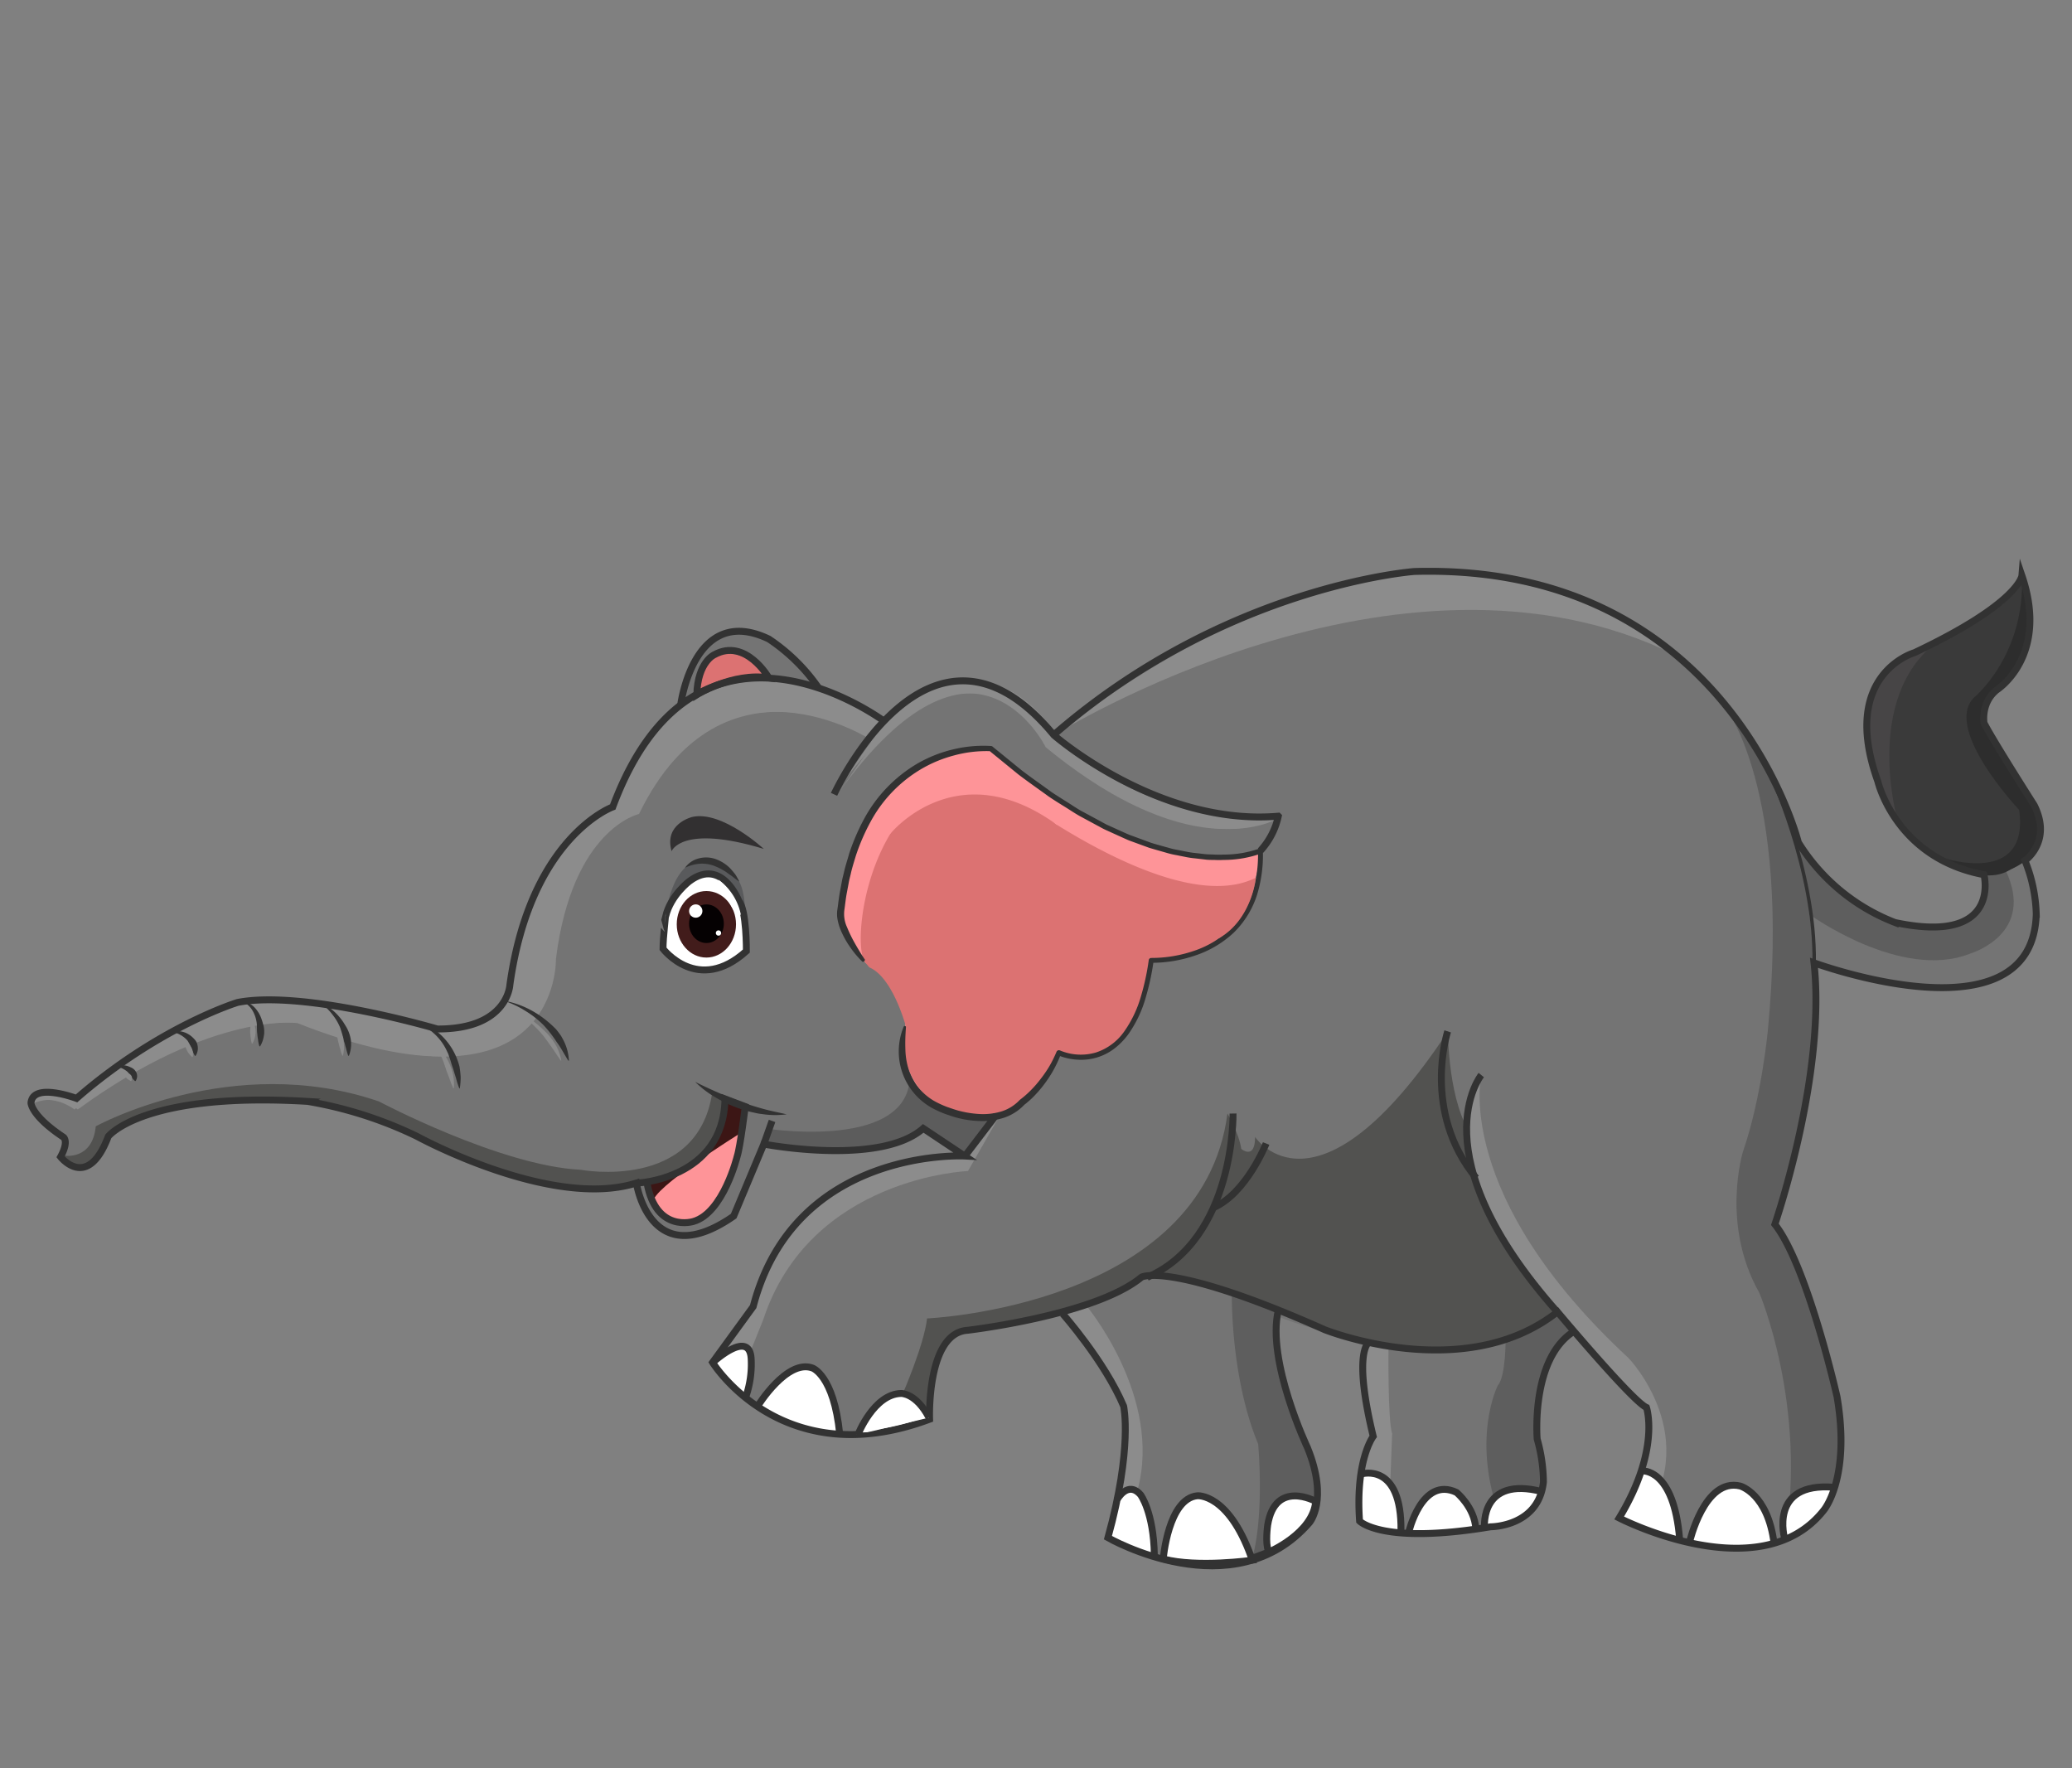 <svg id="Layer_1" data-name="Layer 1" xmlns="http://www.w3.org/2000/svg" viewBox="0 0 600 512"><rect x="0" y="0" width="600" height="512" fill="#808080" stroke="none"/><defs><style>.cls-1{fill:#747474;}.cls-2{fill:#525250;}.cls-3{fill:#5e5e5e;}.cls-4{fill:#3a3a3a;}.cls-5{fill:#2d2d2d;}.cls-6{fill:#474546;}.cls-7{fill:#8c8c8c;}.cls-8{fill:#5c5c5c;}.cls-9{fill:#3c1615;}.cls-10{fill:#fe9498;}.cls-11{fill:#dc7272;}.cls-12{fill:#323031;}.cls-13{fill:#595a5c;}.cls-14,.cls-17,.cls-21{fill:#fff;}.cls-14,.cls-18,.cls-20,.cls-21{stroke:#323232;stroke-miterlimit:10;}.cls-14,.cls-18{stroke-width:2px;}.cls-15{fill:#421c1b;}.cls-16{fill:#050102;}.cls-18,.cls-20{fill:none;}.cls-19{fill:#323232;}</style></defs><g id="e"><path class="cls-1" d="M18.34,329.71S-5.15,313,22.13,318.49c0,0,40.23-28.58,48.52-28,0,0,22.85.33,56,7.91,0,0,13.76,1.57,20.22-7.92,0,0,5.61-43.46,30.6-56.37,0,0,11.51-24.15,19.08-28.64,0,0,2.81-19.37,15.45-22.17,0,0,10.66-3.93,25,16.28,0,0,16,6.74,19.65,10.1,0,0,24.43-28.07,48.57,3.65,0,0,55.86-45.9,115.35-45.9,0,0,57-6.72,88.88,52.41,0,0,11,21.83,12.75,28.62,0,0,20.54,22.37,36.83,21,0,0,20.54,0,15.58-15.58,0,0-34-5.67-32.93-46,0,0-.36-14.52,15.22-19.12,2.13-.71,24.79-11.09,28.69-21.48,0,0,8.14,24-10.63,36,0,0-7.08,2.83,14.17,30.45,0,0,5,6.25-3.19,14.81,0,0,15.23,33-15.22,36.89,0,0-9.92,4.61-45.33-6,0,0-2.92,59.37-11.33,75.72,0,0,33.59,62.88,12.23,85,0,0-13.85,19.38-57.37,0,0,0,12.26-15.43,7.91-32.05,0,0-13.45-19-21-22.55,0,0-13.05,6.33-10.68,31.65,0,0,10.29,26.51-17,25.32,0,0-25.72,4-34.42-1.58,0,0-.8-15.43,3.95-24.53-.39-4.35-4.35-21-1.18-27.3,0,0-19.39-4.75-27.3-8.31,0,0-4.21,13.6,7.29,33.65,0,0,11.77,21.93-1.34,30.76,0,0-19.79,17.11-54.29.53,0,0,9.1-27.27,4.55-38.51,0,0-12-23.26-17.65-26.74a214.56,214.56,0,0,1-31,5.62s-7.76,2.13-7.49,25.4c0,0-37.44,15.78-62.85-15.78l11.77-16.85s9.36-42.25,61.24-43.59l-12-8s-16.3,9.34-46.17,4.55c-.56,1.41-8.73,20.85-8.73,20.85s-21.13,17.47-28.17-9.58c0,0-18.59,7.61-56.34-10.42,0,0-27-13-38.88-13.24,0,0-45.91-3.1-57.74,10.14,0,0-5.64,14.93-13.81,5.92C17.51,335.42,20.41,331.29,18.34,329.71Z"/><path class="cls-2" d="M18.6,334.61s8.17,1.44,9.13-8.49c0,0,39.55-21.77,82-7.2,0,0,35.19,18.65,58.44,19.79,0,0,33.75,6.38,38.08-22.35l3.7,1.82s2,20.7-23.84,24.15c0,0-17,7.5-46.33-5.09,0,0-39.46-17.84-49.19-18.23,0,0-47-2.84-59.25,10.05,0,0-5,15.22-13.81,5.91Z"/><path class="cls-2" d="M355.44,322.42s3.31,5.61,4,10.24c0,0,4,3.37,4-3.44,0,0,17.84,26.9,55.84-30.59,0,0,0,21.21,7.27,30.59,0,0-1.32,17.32,25.77,50.69,0,0-30.5,24.24-81.09,0,0,0-26.64-12.27-40.57-10.07,0,0-16.12,12.12-52.16,15.58,0,0-8.91.14-9.21,25.58,0,0-3.39-5.63-8-7.18,0,0,6.32-14.43,7.16-22.07C268.34,381.75,348.12,378.4,355.44,322.42Z"/><path class="cls-3" d="M356.71,374.25s-.54,24.14,7.62,43.87c0,0,1.85,19.78-1.6,32.66,0,0,19.65-3.44,18.52-20.71A48.4,48.4,0,0,0,374.86,411s-8.8-22.48-4.71-31.55C370.15,379.45,360.71,375.13,356.71,374.25Z"/><path class="cls-3" d="M436,387.61s.07,10.9-2.25,13.5c0,0-8.17,15.79,1.13,39.68l.12.84s11.22-1.68,11.93-12.54c0,0,.26-7.22-1.81-12.4,0,0-2.21-23.06,10.68-31.65l.14-.14s-3.16-3.55-3.7-5C452.25,379.91,437,387.08,436,387.61Z"/><path class="cls-3" d="M499.2,204.22s19.55,23.52,12.7,94.41c0,0-1.87,19.49-7.16,34.75,0,0-6.55,21,4.67,40.87,0,0,14,32.64,7.47,71.58,0,0,19.74-3,15.85-36.82,0,0-4.58-32-18.72-54.41,0,0,14-39.11,11.33-75.72C525.34,278.88,524.12,232.27,499.2,204.22Z"/><path class="cls-3" d="M524,264.79S550.5,284,570.39,276.16c1.11-.37,19-6,10.4-24.16l-6.23,1.38s6.21,20.71-24.73,14.28c0,0-27.45-10.48-34.06-35.1Z"/><path class="cls-4" d="M574.56,253.38s9.42,0,11.33-5.37c0,0,10.31-7.34,1.38-17.2,0,0-12.76-18.88-13.26-23.3,0,0-.74-4.9,5.55-8.49,0,0,12.43-9.55,6-32.27,0,0,.4,7.28-31.14,22.34,0,0-20.8,6.18-11,34.68C543.42,223.77,547.77,248.26,574.56,253.38Z"/><path class="cls-5" d="M582.24,251.73c12.79-5.57,7.92-16.5,7.92-16.5-2.11-4.29-13.2-21-13.2-21-7.45-9.69,3.58-16.13,3.58-16.13,12.81-14.29,5-31.37,5-31.37.81,23.43-14.06,35.37-14.06,35.37-8.71,9.19,13.22,32.41,13.22,32.41,3.06,22.08-21.61,14-21.61,14l-3.22-.94S573.67,257.36,582.24,251.73Z"/><path class="cls-6" d="M549.44,237.39s-10-35.08,11.37-51.48c0,0-24.71,7-19.55,29.51C541.26,215.42,543.33,230.46,549.44,237.39Z"/><path class="cls-7" d="M305.17,212.88s100.11-62.76,180-23.19C485.19,189.69,423.83,122.29,305.17,212.88Z"/><path class="cls-7" d="M428.94,311.28s-8.27,34.79,42.7,82c0,0,22.29,23.21,3.12,48.38l-5.89-2s10.75-13.95,7.91-32C476.78,407.59,406.82,343.65,428.94,311.28Z"/><path class="cls-7" d="M402.08,389.72s-.26,21.43,1.05,25.36l-1.07,28.29s-7.36-1.49-8.36-2.95c0,0-.45-19.34,3.95-24.53,0,0-5.28-23.21-1.18-27.29C396.47,388.6,400.77,389.53,402.08,389.72Z"/><path class="cls-7" d="M314.34,377.74s22.43,26.6,15.05,53.78l-3.84,15.83-4.72-2.12s7.41-29.1,5-37.17c0,0-12.57-23.57-18.11-28.08Z"/><path class="cls-7" d="M291,320.4l-10.7,18.67s-45.75,1.73-59.3,43.08l-8.07,20s-5.92-4.39-6.59-6.94l11.77-16.85s7.22-42.32,61.24-43.59Z"/><path class="cls-7" d="M252.48,214.36s-44-28.87-68.41,21.33c0,0-19.34,4.18-24.06,42,0,0,1.35,48.23-73.88,18.55,0,0-25-3.9-64.58,25,0,0-5.84-4.75-12.61-1.86,0,0-.69-5.6,13.19-1.28,0,0,32.76-25.59,46.65-27.79,0,0,19.07-3,57.84,7.69,0,0,18,.11,20.89-12,0,0,4.53-41.65,29.93-52.31,0,0,18.71-62.05,79.16-24.42,0,0,25.59-29.39,48.57,3.65,0,0,22.91,26.53,65,23.48,0,0-23.12,16.26-67.36-20.05,0,0-21-43-61.32,13.73Z"/><path class="cls-7" d="M253.45,214.36s-44-28.87-68.41,21.33c0,0-19.34,4.18-24.06,42,0,0,1.35,48.23-73.88,18.55,0,0-25-3.9-64.57,25,0,0-5.85-4.75-12.62-1.86,0,0-.69-5.6,13.19-1.28,0,0,32.77-25.59,46.65-27.79,0,0,19.08-3,57.85,7.69,0,0,18,.11,20.89-12,0,0,4.53-41.65,29.92-52.31,0,0,18.71-62.05,79.17-24.42,0,0,25.59-29.39,48.56,3.65,0,0,22.91,26.53,65,23.48,0,0-23.11,16.26-67.35-20.05,0,0-21.05-43-61.32,13.73Z"/><path class="cls-8" d="M222.72,326.88s45.92,6.93,40.28-19.75c0,0,3.87,22.52,28,13.27l-11.65,14.38-12-8s-11.11,10.17-46.17,4.55Z"/><path class="cls-9" d="M187.35,342.15s22-1.36,22.58-24l5.87,2.22s-3.92,34.44-17,33.38C198.85,353.78,189,354.76,187.35,342.15Z"/><path class="cls-10" d="M214.56,328s-26.19,16.28-25.41,20.11c0,0,6.76,12.36,17.22,1.71C206.37,349.84,214.63,337.31,214.56,328Z"/><path class="cls-10" d="M243.61,260.8s3.47-42.79,43.32-44.13c0,0,41.72,40.92,78.09,29.69,0,0-1.12,30-31.65,31.69,0,0-5.44,32.41-26.77,26.76,0,0-12.1,28.41-36.79,14.2,0,0-10.05-6.25-7.54-23,0,0-3.13-13.59-11.5-17.15C250.77,278.88,242,269.21,243.61,260.8Z"/><path class="cls-11" d="M250.23,278.3c-3.94-8.47,3.32-54.7,35.84-53.4a47,47,0,0,1,21,15.53s27.11,21.66,54.59,16.45c0,0,1.45,0,1.56-.33,0,0-5.54,21.29-29.55,21.7,0,0-4.13,33.12-26.76,26.77,0,0-11.55,30.4-37.73,13.37,0,0-10.07-8.48-6.77-20.86,0,0-3.72-14.47-10.67-17.43h0Z"/><path class="cls-11" d="M201.76,202s.62-16.57,13.21-11.95c0,0,5.46,2.72,7.66,7C222.63,197.12,211.32,195.84,201.76,202Z"/><path class="cls-12" d="M194.48,246.46s2.86-7.89,26.7-.66c0,0-12.16-11.23-20.75-9.25C200.43,236.55,192.17,238.53,194.48,246.46Z"/><path class="cls-13" d="M192.9,264.34s2.95-25.78,20.53-10c0,0,2.43,2.31,2.31,10.78l-15.14-2.18-2.82,1Z"/><path class="cls-14" d="M192,274.73s10.14,13.33,24.13.65c0,0,.1-11.92-2.16-14.46,0,0-4.88-12.77-14.27-5.82,0,0-5.45,4-6.95,10.24C192.77,265.34,192,271.25,192,274.73Z"/><ellipse class="cls-15" cx="204.55" cy="267.63" rx="8.58" ry="9.63"/><ellipse class="cls-16" cx="204.57" cy="267.46" rx="5.04" ry="5.59"/><circle class="cls-17" cx="201.47" cy="263.79" r="1.93"/><circle class="cls-17" cx="208.06" cy="270.15" r="0.77"/><path class="cls-17" d="M206.37,394.54s-.56,2.94,9.56,10.08C215.93,404.62,223.54,380.07,206.37,394.54Z"/><path class="cls-17" d="M219.51,407c.19,1.09,4.28,5.93,23.65,7.78C243.16,414.79,241.05,377.89,219.51,407Z"/><path class="cls-17" d="M249.18,413.64s10.34-20.88,20-2.82l.17.47s-10.5,3.87-20.67,3.48C248.91,414.64,249.18,413.64,249.18,413.64Z"/><path class="cls-17" d="M320.83,445.23s2.43-19.22,9.44-12.44a41.32,41.32,0,0,1,4,16.88v.64S324.33,447.27,320.83,445.23Z"/><path class="cls-17" d="M336.84,450.78s1.92-16.5,9.36-17.63c0,0,7.22-1.8,14,13.2,0,0,1.95,3.76,1.81,4.43A46,46,0,0,1,336.84,450.78Z"/><path class="cls-17" d="M367.37,449.41s-2.08-12.17,3.3-14.69c0,0,5.55-3.7,10.36,0C381,434.72,380.2,445.16,367.37,449.41Z"/><path class="cls-17" d="M393.7,440.42s0-12.64.66-13.66c0,0,8-2.58,10.86,8.81,0,0,1,6.45.5,7.32l0,.37S398.34,443.43,393.7,440.42Z"/><path class="cls-17" d="M407.89,443.26s4.58-15.73,13.86-11.15c0,0,4.15,2.71,5.6,9.94C427.35,442.05,411,444.2,407.89,443.26Z"/><path class="cls-17" d="M430,441.63c.4-.61-.31-13.68,16.51-9.75.07-.3-.25,7.5-11.48,9.75a27.28,27.28,0,0,1-5.13.42A3.3,3.3,0,0,1,430,441.63Z"/><path class="cls-17" d="M468.87,439.63c-.67-.42,5.93-9,6.59-13.73,0,0,8.75,1.56,10.75,17.61v2.32S473.08,442.32,468.87,439.63Z"/><path class="cls-17" d="M489.51,445.83s5-18.24,14.43-15.55c0,0,7.89,3.77,9.62,15.55l.17,1.11a52.1,52.1,0,0,1-24.5-.34Z"/><path class="cls-17" d="M516.88,445.83s-4.64-16.54,14.55-15.18C531.43,430.65,527.94,443.55,516.88,445.83Z"/><path class="cls-17" d="M208.06,254.72a16.61,16.61,0,0,1,6.48,10.15s-1.5-.28-1.69-.61-.84-1.41-.84-1.41l-.92-1.64-1-1.74s-.3-.1-1-1.77A17,17,0,0,1,208.06,254.72Z"/><path class="cls-18" d="M241.52,230s27.77-60.65,63.65-17.16c0,0,30.18,26.45,65,23.48a21.45,21.45,0,0,1-5.18,10"/><path class="cls-18" d="M256.6,209.23s-54.6-41.59-79.16,24.42c0,0-23.79,8.54-29.79,51.5,0,0-.55,12.88-21,12.79,0,0-38.61-11.42-57.84-7.69,0,0-22.71,6.92-46.65,27.79,0,0-12.58-4.75-13.19,1.28,0,0,0,3.71,9.4,9.95,0,0,1.66,1.14-.83,5.7,0,0,7.79,10,13.81-5.91,0,0,10-13,57.74-10.15A117.66,117.66,0,0,1,120.69,329s38.89,21.32,63.59,13.54c0,0,3.91,26.45,28.17,9.58l8.73-20.85s33.69,6.48,46.17-4.55l12,8s-49.2-2.65-61.24,43.59l-11.77,16.17s20,32.49,62.85,16.46c0,0-.93-25,11-25.76,0,0,37.07-4.32,50.38-15.4,0,0,8.4-4.66,53,15.22,0,0,40.34,16.19,67.44-5.15,0,0,21.71,25.91,25.77,27.68,0,0,4.13,12.16-7.91,32,0,0,40.86,21.12,59.25-2.25,0,0,7.88-9.22,3.84-32.86,0,0-8.58-38-18-49.92,0,0,14.93-43.31,11.33-75.72,0,0,63.27,23.35,64.36-14.09a44.24,44.24,0,0,0-3.27-15.51s8-5.52,2.65-16.08c0,0-12.16-19.06-14.5-23.76,0,0-1-5.86,3.73-9.62,0,0,15.23-9.63,7.23-33.07,0,0-.64,7.92-31.14,22.34,0,0-21.76,6.18-10.57,37.28,0,0,5.18,22.22,30.73,27,0,0,5.26,20.41-25.74,13.85a57.08,57.08,0,0,1-28-23.2s-20.22-81-111.17-78.45c0,0-54.49,3.87-104.45,47.3"/><path class="cls-18" d="M201.76,201.18s10.39-6.52,20.87-4.92c0,0-6.72-11.66-15.75-6.7C206.88,189.56,202.05,191.56,201.76,201.18Z"/><path class="cls-18" d="M197.1,204.13s3.73-29.56,25.53-19.11A53.81,53.81,0,0,1,237,199.12"/><path class="cls-19" d="M201.32,313.26a130.5,130.5,0,0,0,12.93,5.64c2.17.83,4.4,1.51,6.65,2.14s4.55,1.07,6.91,1.61a25.31,25.31,0,0,1-7.22-.09,13.11,13.11,0,0,1-1.79-.3c-.59-.13-1.19-.25-1.78-.4-1.16-.33-2.33-.66-3.46-1.08a39.17,39.17,0,0,1-6.53-3.13A28.36,28.36,0,0,1,201.32,313.26Z"/><path class="cls-19" d="M146.86,289.93A26.81,26.81,0,0,1,153,292.1a28.73,28.73,0,0,1,5.51,3.61A30.91,30.91,0,0,1,161,298,16.84,16.84,0,0,1,162,299.3a7.76,7.76,0,0,1,.49.68l.41.74a14.47,14.47,0,0,1,1.85,6.38l-.19,0c-1.19-1.88-2.1-3.72-3.36-5.38a35.28,35.28,0,0,0-3.79-4.88,27.17,27.17,0,0,0-4.92-3.92,29,29,0,0,0-5.71-2.85Z"/><path class="cls-19" d="M120.37,296.14a12.65,12.65,0,0,1,5.8,2.26,18.83,18.83,0,0,1,6.89,10.44,25.75,25.75,0,0,1,.34,3.14,22.05,22.05,0,0,1-.25,3.15H133a23.24,23.24,0,0,1-.94-2.94c-.33-1-.59-1.92-.89-2.86-.16-.46-.32-.92-.46-1.39s-.27-.95-.44-1.4l-.47-1.4-.63-1.32a15.62,15.62,0,0,0-3.57-4.64,12.77,12.77,0,0,0-5.2-2.86Z"/><path class="cls-19" d="M93.42,290.64a14.31,14.31,0,0,1,3.68,2.56,16.31,16.31,0,0,1,2.83,3.6,10.82,10.82,0,0,1,1.67,4.32,9.26,9.26,0,0,1-.56,4.57h-.2a18.15,18.15,0,0,1-.63-2.14c-.23-.69-.34-1.38-.57-2a38.19,38.19,0,0,0-1.14-4,14.93,14.93,0,0,0-2.14-3.65,15.15,15.15,0,0,0-3-3.05Z"/><path class="cls-19" d="M70.67,289.94a6.47,6.47,0,0,1,3.26,2,9.34,9.34,0,0,1,1.9,3.43c.23.62.38,1.26.55,1.9a8,8,0,0,1,.12,2,12.27,12.27,0,0,1-.37,1.9,8.71,8.71,0,0,1-.81,1.79l-.2,0a8.79,8.79,0,0,1-.39-1.87,16.38,16.38,0,0,1-.23-1.78c-.18-1.15,0-2.32-.22-3.46a9.33,9.33,0,0,0-1.15-3.23,6.42,6.42,0,0,0-2.51-2.42Z"/><path class="cls-19" d="M50,298.53a8.24,8.24,0,0,1,2.83.21,6.47,6.47,0,0,1,2.65,1.37,8,8,0,0,1,1.11,1.14,3.32,3.32,0,0,1,.62,1.46,4,4,0,0,1-.57,3h-.2a8.3,8.3,0,0,1-.62-1.29c-.22-.38-.33-.77-.52-1.11a10.31,10.31,0,0,0-1-2,7.8,7.8,0,0,0-4.34-2.5Z"/><path class="cls-19" d="M33.65,308.62a6.81,6.81,0,0,1,2.07-.18,5.51,5.51,0,0,1,2.11.6,3,3,0,0,1,1.71,1.64,2.55,2.55,0,0,1-.26,2.32l-.2,0c-.64-.58-.94-1-1.31-1.41s-.43-.87-.85-1.25a6.94,6.94,0,0,0-3.25-1.54Z"/><path class="cls-20" d="M512.25,223.27s13.52,28.44,13.09,55.61"/><path class="cls-19" d="M198.36,251.27a6.92,6.92,0,0,1,3.95-2.71,8.27,8.27,0,0,1,5,.21,11.33,11.33,0,0,1,4.11,2.63c.54.59,1.06,1.2,1.53,1.83a19.71,19.71,0,0,1,1.15,2.06c-.67-.44-1.27-.92-1.86-1.38s-1.24-.86-1.81-1.31a18.78,18.78,0,0,0-3.77-1.95,10.06,10.06,0,0,0-4-.56A11.77,11.77,0,0,0,198.36,251.27Z"/><path class="cls-18" d="M184.28,342.58s25.3-1,25.65-24.4l5.87,2.22s-1.43,11.69-2.32,14.38c0,0-4,16.4-12.67,18.89,0,0-10.82,3.45-13.46-11.17"/><line class="cls-18" x1="223.57" y1="324.56" x2="221.18" y2="331.31"/><line class="cls-18" x1="288.37" y1="322.99" x2="279.38" y2="334.78"/><path class="cls-18" d="M357.06,322.42s.66,36.22-24.85,47.42"/><path class="cls-18" d="M366.64,331.1s-5.69,14.4-15.25,18.57"/><path class="cls-18" d="M419.21,298.63s-7.62,23.23,8.25,42.46"/><path class="cls-18" d="M428.94,311.28S410.33,334.06,451,379.91"/><path class="cls-18" d="M206.37,394.54s10.72-9.92,11.15-1.07a28.84,28.84,0,0,1-1.47,10.74l-.12.41"/><path class="cls-18" d="M219.51,407s8.36-13.52,15.72-10.91c0,0,6.21,2,7.93,19.14"/><path class="cls-14" d="M248.44,415.38s4.61-11.76,12.51-11.91c0,0,4.32-.15,8.06,7"/><path class="cls-21" d="M248.09,415.24a34.43,34.43,0,0,0,6.42-.39"/><path class="cls-18" d="M307.73,380.42s12.15,13.71,17.65,26.74c0,0,2.67,11.94-4.55,38.07,0,0,36.43,21,58.39-4.4,0,0,5.56-6.42-.58-21.59,0,0-11.92-25.14-8.49-39.79"/><path class="cls-18" d="M396.47,388.6s-4.88,2.35,1.18,27.29c0,0-5.21,6.85-3.95,24.53,0,0,6.51,6.91,37.94,1.66,0,0,13.94.05,15.3-13a46.55,46.55,0,0,0-1.81-12.4s-1.95-23.34,10.68-31.21"/><path class="cls-18" d="M323.51,434.17s3.06-5.59,6.76-1.38c0,0,3.8,5,4,17.52"/><path class="cls-18" d="M336.84,451.39s1.44-17.5,9.9-18.3c0,0,8.85-.77,15.49,17.49l.41,1.17S346.81,454,336.84,451.39Z"/><path class="cls-18" d="M362.64,451.18l4.73-1.77S380.22,444,381,434.72c0,0-11.77-6.51-13.92,6.91,0,0-.72,5.09.2,7.4"/><path class="cls-18" d="M394.36,426.76s11.58-3.45,11.33,16.5v.44"/><path class="cls-18" d="M407.89,443.79s3.78-16.44,13.86-11.68c0,0,5.2,4.25,5.6,10.45"/><path class="cls-18" d="M429.88,442.05s-1.19-14.74,16.61-10.17"/><path class="cls-18" d="M475.46,425.9s9.26-1,10.93,19.87"/><path class="cls-18" d="M489.23,446.6s4.3-18.86,14.71-16.32c0,0,8,2.19,9.79,16.66"/><path class="cls-18" d="M516.83,445.64s-4.88-16.61,14.24-15"/><path class="cls-19" d="M250.43,277.78a.61.61,0,0,1,0,.12c.11.51-.82.75-.67.53l-.11-.07,0,0-.08-.07-.14-.13-.26-.25-.48-.51c-.31-.34-.62-.69-.92-1.05-.59-.71-1.15-1.45-1.67-2.22a26.1,26.1,0,0,1-2.7-4.93,14.91,14.91,0,0,1-.83-2.78,9.3,9.3,0,0,1-.18-1.51,8.18,8.18,0,0,1,.09-1.52c.27-1.81.44-3.63.8-5.44l.5-2.71c.16-.91.41-1.8.62-2.69.39-1.8,1-3.56,1.48-5.33A62.28,62.28,0,0,1,250.28,237a41.43,41.43,0,0,1,15.32-15.88A38.55,38.55,0,0,1,275.92,217,37.37,37.37,0,0,1,287,216h0a.74.74,0,0,1,.39.15l0,0L295.8,223c2.86,2.19,5.83,4.24,8.74,6.37,1.49,1,3,1.93,4.55,2.91s3,2,4.6,2.83l4.75,2.56c.79.42,1.56.89,2.39,1.26l2.45,1.11,2.46,1.11a25.5,25.5,0,0,0,2.48,1l5.06,1.86c1.7.54,3.44,1,5.16,1.48a21.62,21.62,0,0,0,2.62.61l2.63.52a24,24,0,0,0,2.66.39l2.66.31c.89.08,1.78.08,2.67.12a24,24,0,0,0,2.68,0,30.84,30.84,0,0,0,10.36-1.76h0a.71.71,0,0,1,.93.42.69.69,0,0,1,.05.24A39.11,39.11,0,0,1,364,259.12a26.7,26.7,0,0,1-6.81,11,30.35,30.35,0,0,1-11.13,6.56,39.21,39.21,0,0,1-12.74,2.1l.75-.62a72.9,72.9,0,0,1-2.39,11,34.78,34.78,0,0,1-4.88,10.21,20.31,20.31,0,0,1-4,4.16,15.8,15.8,0,0,1-10.9,3.29,17.35,17.35,0,0,1-5.66-1.32l1-.39h0a35.93,35.93,0,0,1-1.89,4.2,35,35,0,0,1-2.44,3.91,34.55,34.55,0,0,1-2.92,3.58,26.34,26.34,0,0,1-3.47,3.16l.16-.14a14.28,14.28,0,0,1-6,3.83,19.88,19.88,0,0,1-6.91.94,28.47,28.47,0,0,1-6.82-1c-1.13-.3-2.19-.7-3.26-1.05a31.81,31.81,0,0,1-3.17-1.4,18.71,18.71,0,0,1-8.83-23.87.35.35,0,0,1,.67.17v0a50.55,50.55,0,0,0-.18,6.49,21,21,0,0,0,1.1,6.22,16.44,16.44,0,0,0,8.19,9.14,27.48,27.48,0,0,0,2.94,1.28c1,.34,2.06.72,3.09,1a29.59,29.59,0,0,0,6.33,1,18.27,18.27,0,0,0,6.23-.78,12.29,12.29,0,0,0,5.17-3.24l.15-.14h0a26.88,26.88,0,0,0,3.24-2.85,32.4,32.4,0,0,0,2.86-3.33A33.26,33.26,0,0,0,304,308.5a36.12,36.12,0,0,0,1.94-3.95h0a.75.75,0,0,1,1-.4h0a15.58,15.58,0,0,0,10.37.61,16.09,16.09,0,0,0,8.36-6.28,33.45,33.45,0,0,0,4.66-9.79A70.85,70.85,0,0,0,332.65,278a.72.72,0,0,1,.72-.63h0a38.06,38.06,0,0,0,12.22-2,28.66,28.66,0,0,0,10.59-6.24,25.21,25.21,0,0,0,6.44-10.39,38,38,0,0,0,1.66-12.29l1,.65a32.42,32.42,0,0,1-10.94,1.89,25.23,25.23,0,0,1-2.75,0c-.91,0-1.84,0-2.75-.13l-2.73-.32a24.56,24.56,0,0,1-2.71-.39l-2.69-.54a24,24,0,0,1-2.67-.61c-1.76-.51-3.53-1-5.27-1.52l-5.14-1.88c-.86-.29-1.69-.69-2.52-1.06l-2.49-1.13-2.49-1.13c-.83-.37-1.61-.85-2.41-1.26l-4.81-2.6c-1.6-.87-3.09-1.91-4.64-2.86s-3.1-1.92-4.6-2.94c-2.94-2.14-5.93-4.21-8.81-6.41l-8.45-6.89.4.18h0a35.59,35.59,0,0,0-10.53,1.23,39.48,39.48,0,0,0-5.05,1.71,38.3,38.3,0,0,0-4.74,2.4A39.49,39.49,0,0,0,252.06,238a59.75,59.75,0,0,0-4.24,9.82c-.51,1.72-1.07,3.42-1.45,5.17-.2.88-.45,1.74-.6,2.63l-.5,2.65c-.35,1.76-.52,3.56-.78,5.35a9.07,9.07,0,0,0,.78,4.82,39.81,39.81,0,0,0,2.31,4.74c.44.78.89,1.55,1.36,2.32.23.38.46.76.71,1.14l.36.56.18.27.09.13,0,0h0l-.07,0c.17-.2-.75,0-.65.53l0,.07a.47.47,0,0,1,.2-.62A.47.47,0,0,1,250.43,277.78Z"/><path class="cls-7" d="M147.89,291.72a32.44,32.44,0,0,1,4.75,2.64,37.73,37.73,0,0,1,4.28,3.42,19.48,19.48,0,0,1,3.62,4.16,14.2,14.2,0,0,1,2,5.16l-.14,0c-1.07-1.5-2-3-3-4.37s-2-2.87-3.24-4.16a37.64,37.64,0,0,0-8.24-6.76Z"/><path class="cls-7" d="M123.07,298.86a18.69,18.69,0,0,1,3.4,3.25,27,27,0,0,1,2.66,3.92,17.74,17.74,0,0,1,1.88,4.36,14.21,14.21,0,0,1,.41,4.73l-.15,0a23.12,23.12,0,0,1-.88-2.18c-.31-.71-.51-1.44-.81-2.14s-.49-1.42-.75-2.14a20.93,20.93,0,0,0-.78-2.13,27.32,27.32,0,0,0-2.18-4A20.17,20.17,0,0,0,123,299Z"/><path class="cls-7" d="M93.4,292.36a9.28,9.28,0,0,1,2.95,2.45,15.52,15.52,0,0,1,2,3.31,12.33,12.33,0,0,1,1.19,3.7,17.78,17.78,0,0,1,.06,1.93,12.52,12.52,0,0,1-.31,1.93h-.15a12.4,12.4,0,0,1-.59-1.82c-.2-.6-.33-1.19-.49-1.78s-.25-1.19-.4-1.77l-.18-.89-.25-.88a14.91,14.91,0,0,0-1.51-3.3,9.64,9.64,0,0,0-2.41-2.76Z"/><path class="cls-7" d="M70.68,291.72a5.2,5.2,0,0,1,2,2.06,10.34,10.34,0,0,1,1,2.73c.14.48.19,1,.3,1.44a5.87,5.87,0,0,1,0,1.45,6.85,6.85,0,0,1-.9,2.77l-.15,0a7.67,7.67,0,0,1-.3-1.42c-.07-.46-.12-.91-.15-1.36-.1-.89.07-1.78,0-2.67a9.16,9.16,0,0,0-.51-2.6,5.22,5.22,0,0,0-1.41-2.25Z"/><path class="cls-7" d="M50.87,299.79a3,3,0,0,1,2.08.66A8.75,8.75,0,0,1,54.5,302a5.72,5.72,0,0,1,1.15,1.82,4.49,4.49,0,0,1,.17,2.2l-.14.05a6.46,6.46,0,0,1-1.39-1.62,14,14,0,0,1-.8-1.81A7.56,7.56,0,0,0,52.44,301a2.8,2.8,0,0,0-1.55-1.07Z"/><path class="cls-7" d="M34.45,310a6.14,6.14,0,0,1,2.48.65,2.1,2.1,0,0,1,1.12.84A1.48,1.48,0,0,1,38,313l-.15,0c-.48-.3-.75-.43-1-.62s-.38-.53-.64-.8a7,7,0,0,0-.85-.76c-.3-.26-.64-.48-1-.72Z"/><path class="cls-11" d="M286.07,224.9a227.25,227.25,0,0,0,19.1,13.37c17.54,11,43.09,23.65,58.51,15.86,0,0-1.13,12.13-10.78,17.58a22.67,22.67,0,0,0-5.39-6c-3.13-2.21-4-3.29-7.18-4.91s-33.77-11.14-34.1-11.54-7.37-7.09-7.37-7.09l-3.26-3.77Z"/><path class="cls-10" d="M257.84,241.39s19.15-23.8,48.39-2.46c0,0-1.92-3.53-2.59-4.52a13.1,13.1,0,0,0-2.87-3.21c-1.11-.77,2.54,1.22-2.76-2.1s-5.53-3.48-7-4.23-6.19-2.62-6.19-2.62-1.32-1.07-4-.48-3.76.37-7.3,1.7-1.1-2.32-6.63,2.76-5.41,4.64-6.3,6.19a37.07,37.07,0,0,1-2.81,3.9l-2.16,4.06Z"/></g></svg>